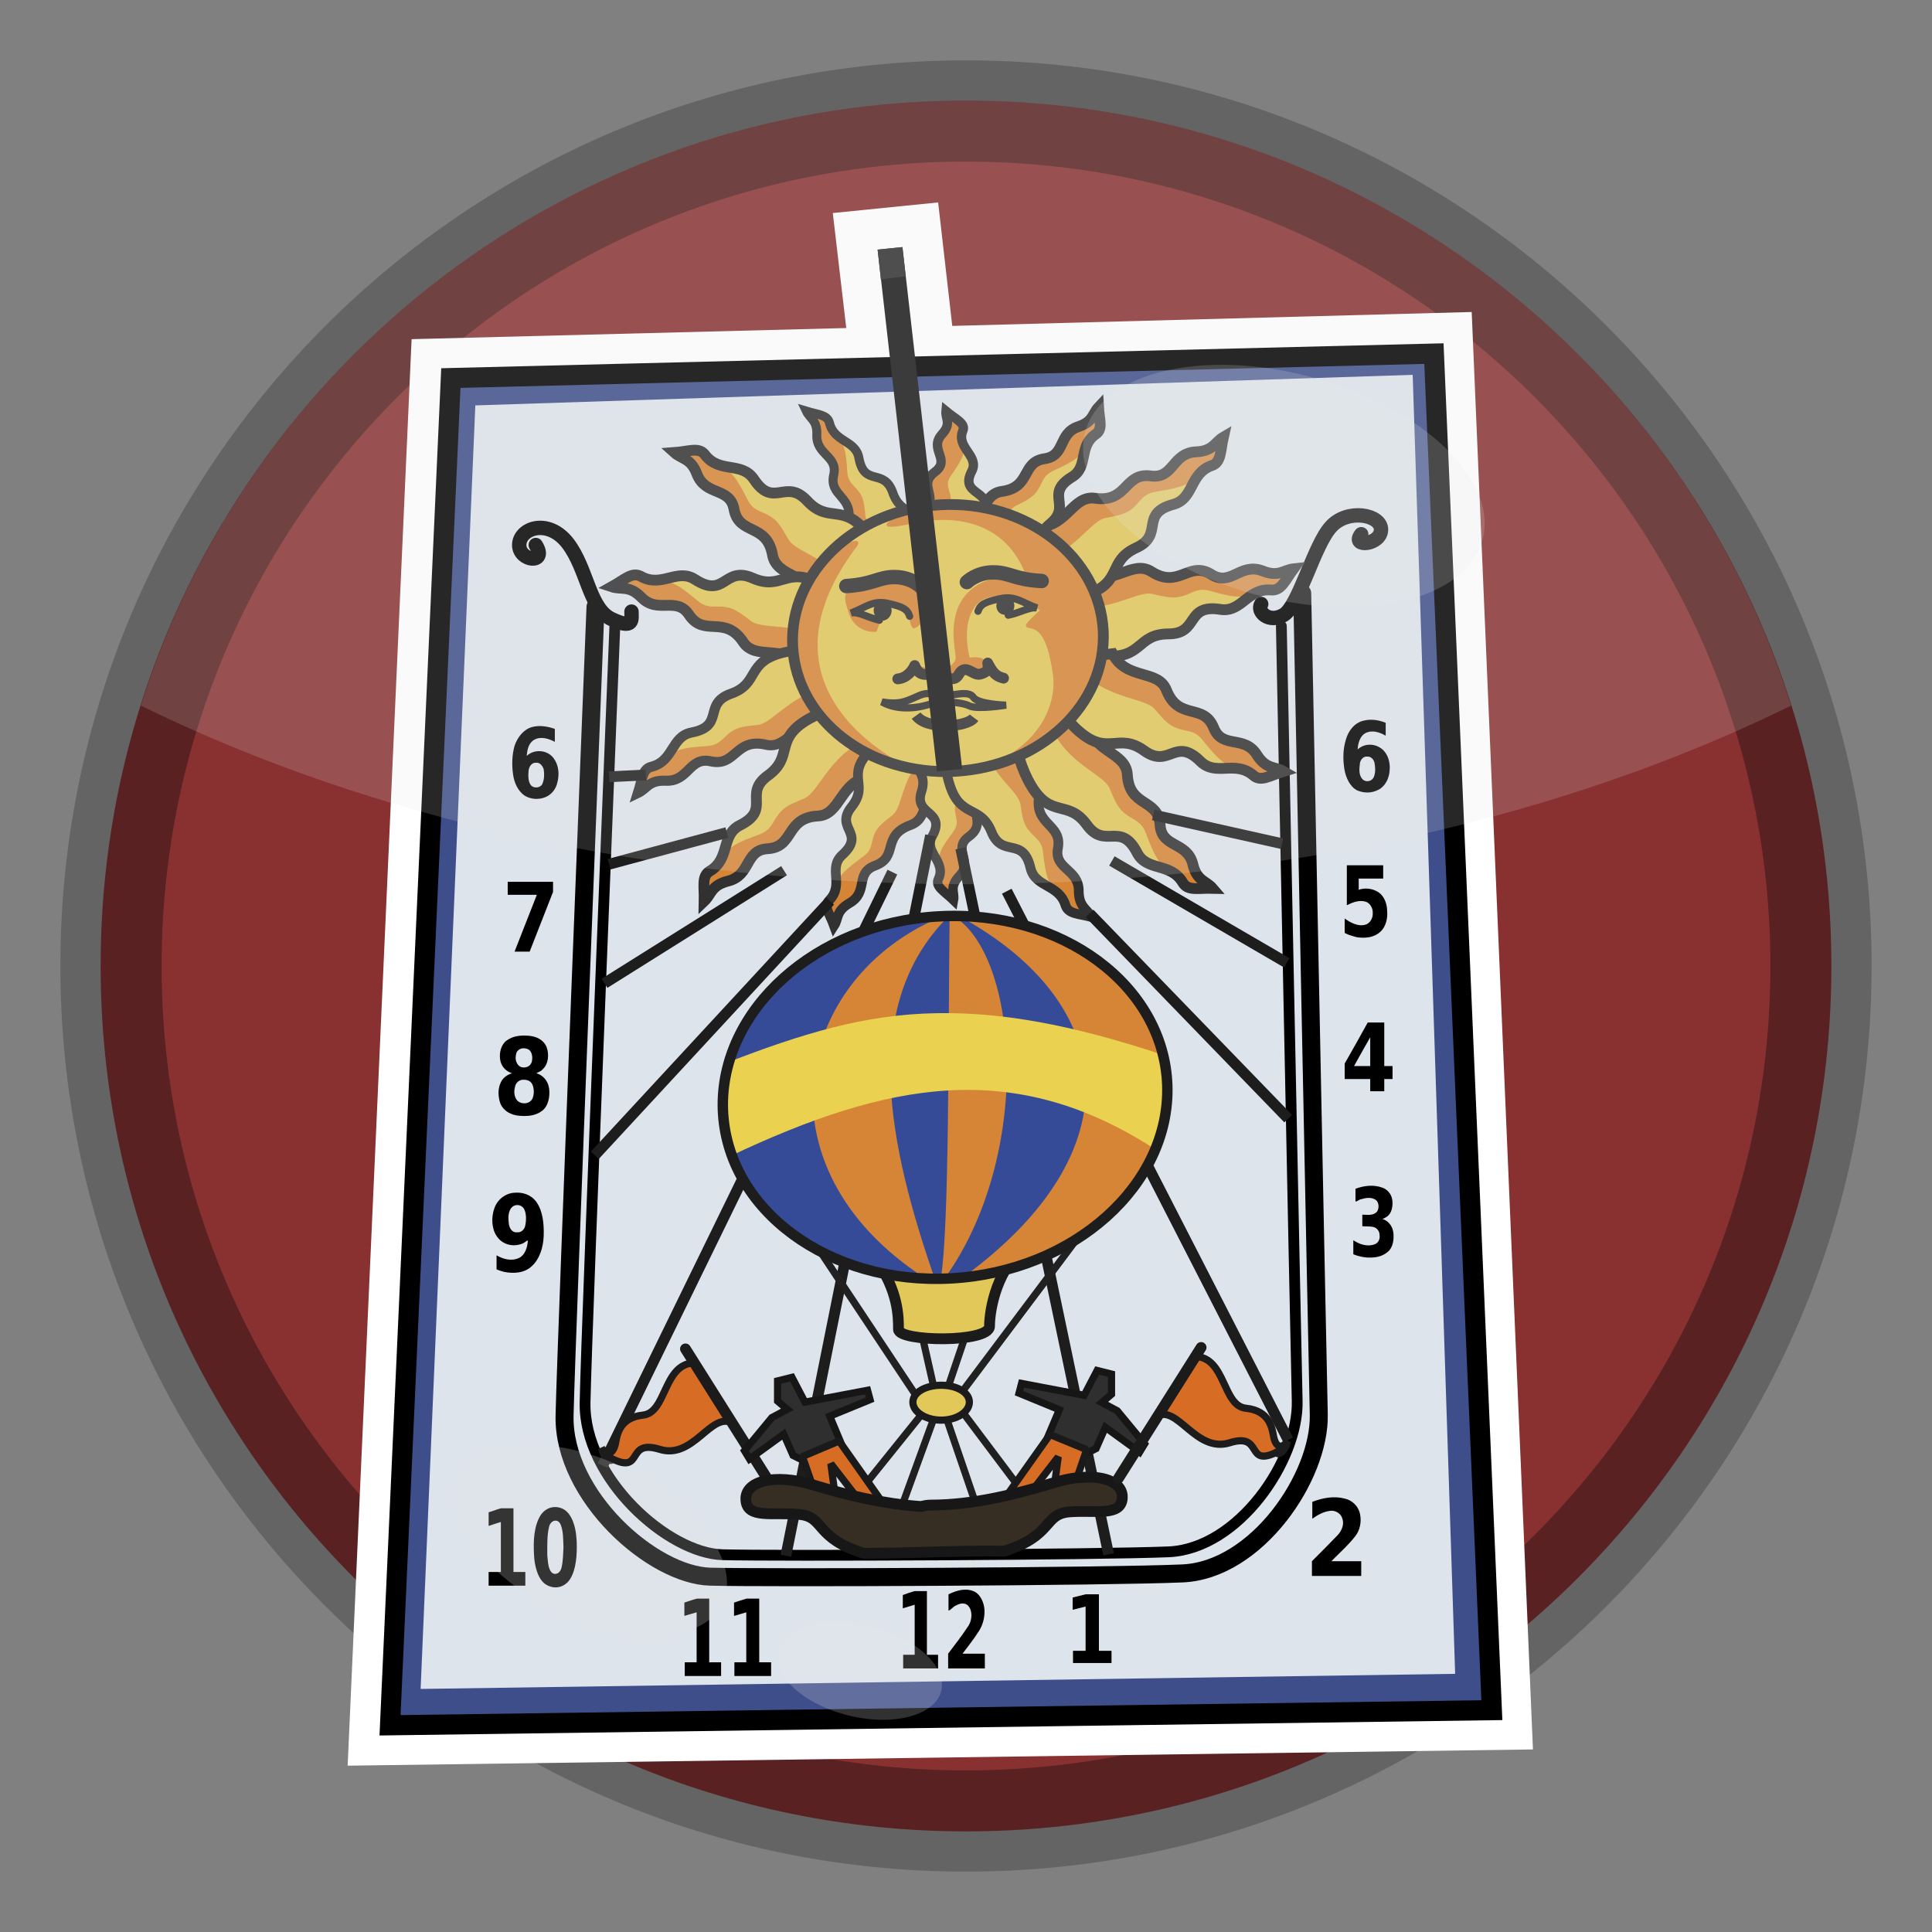 <?xml version="1.0" encoding="UTF-8" standalone="no"?>
<!-- Created with Inkscape (http://www.inkscape.org/) -->
<svg
   xmlns:svg="http://www.w3.org/2000/svg"
   xmlns="http://www.w3.org/2000/svg"
   version="1.0"
   width="100%"
   height="100%"
   viewBox="0 0 48 48"
   id="svg2383">
  <rect x="0" y="0" width="48" height="48" fill="#808080" stroke="none"/>
  <defs
     id="defs2385" />
  <path
     d="M 45.689,24 C 45.689,35.979 35.979,45.689 24,45.689 C 12.021,45.689 2.311,35.979 2.311,24 C 2.311,12.021 12.021,2.311 24,2.311 C 35.979,2.311 45.689,12.021 45.689,24 L 45.689,24 z"
     id="path2393"
     style="fill:#592121;fill-opacity:1;fill-rule:evenodd;stroke:none;stroke-width:2;stroke-linecap:butt;stroke-linejoin:miter;marker:none;marker-start:none;marker-mid:none;marker-end:none;stroke-miterlimit:4;stroke-dasharray:none;stroke-dashoffset:0;stroke-opacity:1;visibility:visible;display:inline;overflow:visible;enable-background:accumulate" />
  <path
     d="M 43.985,24 C 43.985,35.037 35.037,43.985 24,43.985 C 12.963,43.985 4.015,35.037 4.015,24 C 4.015,12.963 12.963,4.015 24,4.015 C 35.037,4.015 43.985,12.963 43.985,24 L 43.985,24 z"
     id="path3464"
     style="fill:#893131;fill-opacity:1;fill-rule:evenodd;stroke:none;stroke-width:2;stroke-linecap:butt;stroke-linejoin:miter;marker:none;marker-start:none;marker-mid:none;marker-end:none;stroke-miterlimit:4;stroke-dasharray:none;stroke-dashoffset:0;stroke-opacity:1;visibility:visible;display:inline;overflow:visible;enable-background:accumulate" />
  <path
     d="M 46,24 C 46,36.15 36.15,46 24,46 C 11.85,46 2,36.15 2,24 C 2,11.85 11.85,2 24,2 C 36.15,2 46,11.85 46,24 L 46,24 z"
     id="path2400"
     style="fill:none;fill-opacity:1;fill-rule:evenodd;stroke:#646464;stroke-width:1;stroke-linecap:butt;stroke-linejoin:miter;marker:none;marker-start:none;marker-mid:none;marker-end:none;stroke-miterlimit:4;stroke-dasharray:none;stroke-dashoffset:0;stroke-opacity:1;visibility:visible;display:inline;overflow:visible;enable-background:accumulate" />
  <g
     transform="matrix(0.894,0,0,0.894,1.707,2.822)"
     id="layer3"
     style="display:inline">
    <path
       d="M 22.438,6.125 L 21.812,6.188 L 22.156,9.125 L 11.188,9.406 L 9.688,42.875 L 37.062,42.5 L 35.625,8.781 L 22.781,9.125 L 22.438,6.125 z"
       transform="matrix(1.118,0,0,1.118,-1.909,-3.156)"
       id="path4210"
       style="fill:none;fill-rule:evenodd;stroke:#ffffff;stroke-width:2;stroke-linecap:butt;stroke-linejoin:miter;stroke-miterlimit:4;stroke-dasharray:none;stroke-opacity:1;display:inline" />
    <path
       d="M 10.62,7.35 L 8.93,44.79 L 39.55,44.37 L 37.94,6.67 L 10.62,7.35 z"
       id="p5331"
       style="fill:#3e4e8a;fill-opacity:1;fill-rule:evenodd;stroke:none" />
    <path
       d="M 11.3,8.11 L 9.78,43.78 L 38.53,43.36 L 37.35,7.26 L 11.3,8.11 z"
       id="p5333"
       style="fill:#dde4ec;fill-opacity:1;fill-rule:evenodd;stroke:none" />
    <path
       d="M 12.98,11.99 C 13.32,12.53 12.52,12.45 12.52,11.99 C 12.52,11.52 13.32,11.23 13.87,11.94 C 14.42,12.66 14.46,13.76 15.09,14.05 C 15.72,14.35 15.64,14.05 15.64,13.84"
       id="p5335"
       style="fill:none;fill-rule:evenodd;stroke:#000000;stroke-width:0.4;stroke-linecap:round;stroke-linejoin:miter;stroke-miterlimit:4;stroke-dasharray:none;stroke-opacity:1" />
    <path
       d="M 35.92,11.69 C 35.62,12.07 36.47,11.99 36.47,11.56 C 36.47,11.14 35.54,10.97 35.08,11.48 C 34.61,11.99 34.19,13.67 33.77,13.93 C 33.35,14.18 33.01,13.84 33.14,13.63"
       id="p5337"
       style="fill:none;fill-rule:evenodd;stroke:#000000;stroke-width:0.4;stroke-linecap:round;stroke-linejoin:miter;stroke-miterlimit:4;stroke-dasharray:none;stroke-opacity:1" />
    <path
       d="M 14.64,13.71 C 14.64,13.71 13.83,33.95 13.78,36.19 C 13.74,38.42 16.23,40.62 17.83,40.66 C 19.43,40.7 28.88,40.66 30.94,40.57 C 33.01,40.49 34.78,37.88 34.74,36.15 C 34.7,34.42 34.28,13.33 34.28,13.33"
       id="p5339"
       style="fill:none;fill-rule:evenodd;stroke:#000000;stroke-width:0.5;stroke-linecap:round;stroke-linejoin:miter;stroke-miterlimit:4;stroke-dasharray:none;stroke-opacity:1" />
    <path
       d="M 15.18,14.18 C 15.18,14.18 14.39,33.71 14.35,35.82 C 14.31,37.93 16.66,40.01 18.17,40.05 C 19.69,40.09 28.61,40.05 30.56,39.97 C 32.51,39.89 34.18,37.42 34.14,35.78 C 34.1,34.15 33.7,14.24 33.7,14.24"
       id="p5341"
       style="fill:none;fill-rule:evenodd;stroke:#000000;stroke-width:0.3;stroke-linecap:round;stroke-linejoin:miter;stroke-miterlimit:4;stroke-dasharray:none;stroke-opacity:1" />
    <path
       d="M 23.19,42.83 C 23.29,42.83 23.4,42.83 23.51,42.83 C 23.51,42.37 23.51,41.9 23.51,41.44 C 23.4,41.47 23.29,41.51 23.18,41.54 C 23.18,41.42 23.18,41.29 23.18,41.17 C 23.29,41.13 23.4,41.09 23.51,41.06 C 23.62,41.06 23.73,41.06 23.85,41.06 C 23.85,41.65 23.85,42.24 23.85,42.83 C 23.95,42.83 24.06,42.83 24.16,42.83 C 24.16,42.96 24.16,43.08 24.16,43.21 C 23.84,43.21 23.51,43.21 23.19,43.21 C 23.19,43.08 23.19,42.96 23.19,42.83 z M 24.84,42.8 C 25.05,42.8 25.25,42.8 25.46,42.8 C 25.46,42.94 25.46,43.08 25.46,43.21 C 25.12,43.21 24.78,43.21 24.44,43.21 C 24.44,43.08 24.44,42.94 24.44,42.8 C 24.62,42.56 24.81,42.32 24.98,42.06 C 25.08,41.94 25.13,41.69 25.04,41.53 C 24.95,41.36 24.78,41.39 24.66,41.46 C 24.59,41.48 24.49,41.61 24.45,41.6 C 24.45,41.45 24.45,41.3 24.45,41.15 C 24.68,41.04 24.94,40.96 25.18,41.08 C 25.32,41.15 25.44,41.36 25.45,41.59 C 25.46,41.82 25.39,42.03 25.29,42.18 C 25.15,42.4 24.99,42.6 24.84,42.8 z"
       id="text5351"
       style="font-size:2.37px;font-style:normal;font-variant:normal;font-weight:bold;font-stretch:normal;line-height:125%;letter-spacing:0px;word-spacing:0px;fill:#000000;fill-opacity:1;stroke:none;font-family:Sans;-inkscape-font-specification:Sans Bold" />
    <path
       d="M 17.12,43.04 C 17.23,43.04 17.34,43.04 17.45,43.04 C 17.45,42.58 17.45,42.11 17.45,41.65 C 17.34,41.68 17.22,41.72 17.11,41.75 C 17.11,41.63 17.11,41.5 17.11,41.38 C 17.23,41.34 17.34,41.3 17.46,41.27 C 17.57,41.27 17.69,41.27 17.8,41.27 C 17.8,41.86 17.8,42.45 17.8,43.04 C 17.91,43.04 18.02,43.04 18.13,43.04 C 18.13,43.17 18.13,43.29 18.13,43.42 C 17.8,43.42 17.46,43.42 17.12,43.42 C 17.12,43.29 17.12,43.17 17.12,43.04 z M 18.5,43.04 C 18.61,43.04 18.72,43.04 18.83,43.04 C 18.83,42.58 18.83,42.11 18.83,41.65 C 18.72,41.68 18.61,41.72 18.49,41.75 C 18.49,41.63 18.49,41.5 18.49,41.38 C 18.61,41.34 18.73,41.3 18.84,41.27 C 18.96,41.27 19.07,41.27 19.19,41.27 C 19.19,41.86 19.19,42.45 19.19,43.04 C 19.3,43.04 19.41,43.04 19.52,43.04 C 19.52,43.17 19.52,43.29 19.52,43.42 C 19.18,43.42 18.84,43.42 18.5,43.42 C 18.5,43.29 18.5,43.17 18.5,43.04 z"
       id="text5355"
       style="font-size:2.42px;font-style:normal;font-variant:normal;font-weight:bold;font-stretch:normal;line-height:125%;letter-spacing:0px;word-spacing:0px;fill:#000000;fill-opacity:1;stroke:none;font-family:Sans;-inkscape-font-specification:Sans Bold" />
    <path
       d="M 11.67,40.53 C 11.78,40.53 11.89,40.53 12.01,40.53 C 12.01,40.07 12.01,39.61 12.01,39.14 C 11.89,39.18 11.78,39.21 11.67,39.25 C 11.67,39.12 11.67,38.99 11.67,38.87 C 11.78,38.84 11.9,38.79 12.01,38.76 C 12.13,38.76 12.24,38.76 12.36,38.76 C 12.36,39.35 12.36,39.94 12.36,40.53 C 12.47,40.53 12.58,40.53 12.69,40.53 C 12.69,40.66 12.69,40.79 12.69,40.91 C 12.35,40.91 12.01,40.91 11.67,40.91 C 11.67,40.79 11.67,40.66 11.67,40.53 z M 13.75,39.84 C 13.74,39.63 13.75,39.4 13.67,39.21 C 13.6,39.04 13.4,39.08 13.35,39.27 C 13.29,39.52 13.3,39.8 13.3,40.07 C 13.32,40.24 13.32,40.45 13.43,40.55 C 13.53,40.63 13.67,40.56 13.7,40.39 C 13.74,40.21 13.74,40.02 13.75,39.84 L 13.75,39.84 z M 14.12,39.84 C 14.12,40.19 14.07,40.59 13.87,40.81 C 13.69,40.99 13.45,41 13.25,40.87 C 13.04,40.73 12.94,40.36 12.93,40.03 C 12.91,39.66 12.93,39.25 13.11,38.96 C 13.27,38.71 13.55,38.67 13.76,38.79 C 13.98,38.92 14.09,39.26 14.11,39.59 C 14.12,39.67 14.12,39.76 14.12,39.84 z"
       id="text5359"
       style="font-size:2.42px;font-style:normal;font-variant:normal;font-weight:bold;font-stretch:normal;line-height:125%;letter-spacing:0px;word-spacing:0px;fill:#000000;fill-opacity:1;stroke:none;font-family:Sans;-inkscape-font-specification:Sans Bold" />
    <path
       d="M 11.89,32.12 C 11.89,31.99 11.89,31.86 11.89,31.73 C 12.08,31.84 12.31,31.9 12.52,31.8 C 12.68,31.72 12.75,31.51 12.76,31.32 C 12.73,31.31 12.65,31.4 12.59,31.41 C 12.35,31.5 12.05,31.44 11.89,31.19 C 11.75,30.98 11.74,30.67 11.83,30.42 C 11.92,30.16 12.16,30 12.39,29.99 C 12.61,29.97 12.85,30.04 13,30.25 C 13.18,30.51 13.21,30.86 13.2,31.19 C 13.19,31.5 13.09,31.83 12.87,32.03 C 12.66,32.23 12.36,32.24 12.1,32.19 C 12.03,32.17 11.96,32.15 11.89,32.12 z M 12.46,31.09 C 12.57,31.1 12.67,31.02 12.69,30.89 C 12.72,30.74 12.72,30.56 12.65,30.43 C 12.57,30.31 12.4,30.3 12.31,30.4 C 12.21,30.51 12.21,30.69 12.23,30.84 C 12.24,30.96 12.31,31.08 12.42,31.09 C 12.43,31.09 12.45,31.09 12.46,31.09 z"
       id="text5363"
       style="font-size:2.69px;font-style:normal;font-variant:normal;font-weight:bold;font-stretch:normal;line-height:125%;letter-spacing:0px;word-spacing:0px;fill:#000000;fill-opacity:1;stroke:none;font-family:Sans;-inkscape-font-specification:Sans Bold" />
    <path
       d="M 12.65,26.85 C 12.54,26.84 12.42,26.92 12.4,27.06 C 12.36,27.2 12.39,27.4 12.52,27.47 C 12.63,27.53 12.8,27.52 12.88,27.39 C 12.94,27.27 12.94,27.09 12.88,26.97 C 12.83,26.88 12.74,26.85 12.65,26.85 L 12.65,26.85 z M 12.32,26.67 C 12.16,26.62 12.02,26.49 11.99,26.29 C 11.96,26.09 12.02,25.87 12.17,25.76 C 12.36,25.62 12.59,25.61 12.81,25.63 C 12.99,25.65 13.19,25.73 13.28,25.94 C 13.36,26.15 13.33,26.43 13.16,26.57 C 13.13,26.62 13.01,26.65 13,26.67 C 13.17,26.72 13.32,26.87 13.35,27.09 C 13.38,27.31 13.33,27.58 13.16,27.71 C 12.97,27.86 12.73,27.87 12.51,27.85 C 12.31,27.83 12.1,27.74 12,27.52 C 11.93,27.33 11.92,27.1 12.01,26.92 C 12.07,26.79 12.19,26.71 12.32,26.67 L 12.32,26.67 z M 12.42,26.24 C 12.42,26.35 12.48,26.47 12.58,26.5 C 12.69,26.53 12.83,26.49 12.87,26.35 C 12.9,26.23 12.88,26.05 12.76,26 C 12.65,25.95 12.49,25.97 12.44,26.11 C 12.43,26.15 12.42,26.2 12.42,26.24 L 12.42,26.24 z"
       id="text5367"
       style="font-size:2.69px;font-style:normal;font-variant:normal;font-weight:bold;font-stretch:normal;line-height:125%;letter-spacing:0px;word-spacing:0px;fill:#000000;fill-opacity:1;stroke:none;font-family:Sans;-inkscape-font-specification:Sans Bold" />
    <path
       d="M 12.2,21.35 L 13.46,21.35 L 13.46,21.63 L 12.81,23.29 L 12.39,23.29 L 13.01,21.71 L 12.2,21.71 L 12.2,21.35 L 12.2,21.35 z"
       id="p5389"
       style="font-size:2.48px;font-style:normal;font-variant:normal;font-weight:bold;font-stretch:normal;line-height:125%;letter-spacing:0px;word-spacing:0px;fill:#000000;fill-opacity:1;stroke-width:1px;stroke-linecap:butt;stroke-linejoin:miter;stroke-opacity:1;font-family:Sans;-inkscape-font-specification:Sans Bold" />
    <path
       d="M 12.99,18.04 C 12.87,18.03 12.79,18.15 12.78,18.26 C 12.77,18.39 12.76,18.54 12.84,18.66 C 12.93,18.77 13.13,18.74 13.17,18.61 C 13.22,18.49 13.22,18.35 13.2,18.22 C 13.17,18.13 13.1,18.03 12.99,18.04 z M 13.51,17.1 C 13.51,17.22 13.51,17.34 13.51,17.46 C 13.34,17.37 13.12,17.3 12.94,17.4 C 12.78,17.49 12.74,17.68 12.73,17.85 C 12.94,17.65 13.31,17.68 13.48,17.92 C 13.62,18.11 13.64,18.36 13.58,18.59 C 13.54,18.77 13.42,18.93 13.24,19 C 13.06,19.07 12.85,19.06 12.68,18.96 C 12.48,18.83 12.38,18.59 12.35,18.37 C 12.31,18.1 12.32,17.83 12.39,17.57 C 12.47,17.34 12.63,17.12 12.87,17.05 C 13.08,16.99 13.31,17.03 13.51,17.1 z"
       id="p5385"
       style="font-size:2.43px;font-style:normal;font-variant:normal;font-weight:bold;font-stretch:normal;line-height:125%;letter-spacing:0px;word-spacing:0px;fill:#000000;fill-opacity:1;stroke-width:1px;stroke-linecap:butt;stroke-linejoin:miter;stroke-opacity:1;font-family:Sans;-inkscape-font-specification:Sans Bold" />
    <path
       d="M 27.91,42.72 C 28.02,42.72 28.14,42.72 28.26,42.72 C 28.26,42.31 28.26,41.9 28.26,41.49 C 28.14,41.52 28.02,41.55 27.9,41.58 C 27.9,41.47 27.9,41.36 27.9,41.24 C 28.02,41.21 28.14,41.18 28.26,41.15 C 28.39,41.15 28.51,41.15 28.63,41.15 C 28.63,41.68 28.63,42.2 28.63,42.72 C 28.75,42.72 28.87,42.72 28.98,42.72 C 28.98,42.84 28.98,42.95 28.98,43.06 C 28.62,43.06 28.26,43.06 27.91,43.06 C 27.91,42.95 27.91,42.84 27.91,42.72 z"
       id="text5391"
       style="font-size:2.35px;font-style:normal;font-variant:normal;font-weight:bold;font-stretch:normal;line-height:125%;letter-spacing:0px;word-spacing:0px;fill:#000000;fill-opacity:1;stroke:none;font-family:Sans;-inkscape-font-specification:Sans Bold" />
    <path
       d="M 35.09,40.23 C 35.36,40.23 35.64,40.23 35.92,40.23 C 35.92,40.37 35.92,40.5 35.92,40.64 C 35.46,40.64 35.01,40.64 34.55,40.64 C 34.55,40.5 34.55,40.37 34.55,40.23 C 34.79,39.99 35.03,39.75 35.27,39.5 C 35.37,39.39 35.45,39.22 35.4,39.06 C 35.36,38.9 35.2,38.81 35.06,38.83 C 34.88,38.85 34.71,38.94 34.56,39.05 C 34.56,38.89 34.56,38.74 34.56,38.58 C 34.85,38.47 35.16,38.41 35.46,38.49 C 35.66,38.53 35.85,38.7 35.89,38.94 C 35.93,39.15 35.88,39.38 35.75,39.54 C 35.58,39.76 35.38,39.94 35.19,40.13 C 35.16,40.16 35.12,40.2 35.09,40.23 z"
       id="text5395"
       style="font-size:2.75px;font-style:normal;font-variant:normal;font-weight:bold;font-stretch:normal;line-height:125%;letter-spacing:0px;word-spacing:0px;fill:#000000;fill-opacity:1;stroke:none;font-family:Sans;-inkscape-font-specification:Sans Bold" />
    <path
       d="M 36.51,30.72 C 36.65,30.76 36.78,30.89 36.81,31.08 C 36.84,31.28 36.8,31.52 36.66,31.63 C 36.49,31.78 36.28,31.8 36.08,31.79 C 35.95,31.78 35.82,31.75 35.7,31.7 C 35.7,31.57 35.7,31.44 35.7,31.31 C 35.88,31.43 36.1,31.5 36.3,31.42 C 36.38,31.39 36.45,31.29 36.43,31.17 C 36.43,31.04 36.34,30.96 36.25,30.94 C 36.15,30.92 36.05,30.93 35.95,30.92 C 35.95,30.82 35.95,30.71 35.95,30.6 C 36.07,30.6 36.21,30.63 36.32,30.55 C 36.43,30.48 36.43,30.25 36.31,30.18 C 36.19,30.11 36.05,30.13 35.92,30.17 C 35.87,30.17 35.79,30.25 35.76,30.23 C 35.76,30.11 35.76,30 35.76,29.88 C 36,29.79 36.27,29.76 36.51,29.85 C 36.63,29.89 36.75,30.01 36.78,30.17 C 36.81,30.35 36.77,30.56 36.64,30.65 C 36.6,30.68 36.56,30.7 36.51,30.72 L 36.51,30.72 z"
       id="text5399"
       style="font-size:2.32px;font-style:normal;font-variant:normal;font-weight:bold;font-stretch:normal;line-height:125%;letter-spacing:0px;word-spacing:0px;fill:#000000;fill-opacity:1;stroke:none;font-family:Sans;-inkscape-font-specification:Sans Bold" />
    <path
       d="M 36.17,25.67 C 36.02,25.93 35.87,26.2 35.72,26.47 C 35.87,26.47 36.02,26.47 36.17,26.47 C 36.17,26.2 36.17,25.93 36.17,25.67 z M 36.1,25.26 C 36.26,25.26 36.41,25.26 36.56,25.26 C 36.56,25.66 36.56,26.07 36.56,26.47 C 36.64,26.47 36.72,26.47 36.79,26.47 C 36.79,26.59 36.79,26.71 36.79,26.83 C 36.72,26.83 36.64,26.83 36.56,26.83 C 36.56,26.94 36.56,27.06 36.56,27.17 C 36.43,27.17 36.3,27.17 36.17,27.17 C 36.17,27.06 36.17,26.94 36.17,26.83 C 35.94,26.83 35.7,26.83 35.46,26.83 C 35.46,26.68 35.46,26.54 35.46,26.4 C 35.68,26.02 35.89,25.64 36.1,25.26 z"
       id="text5403"
       style="font-size:2.4px;font-style:normal;font-variant:normal;font-weight:bold;font-stretch:normal;line-height:125%;letter-spacing:0px;word-spacing:0px;fill:#000000;fill-opacity:1;stroke:none;font-family:Sans;-inkscape-font-specification:Sans Bold" />
    <path
       d="M 35.52,20.89 C 35.86,20.89 36.19,20.89 36.53,20.89 C 36.53,21.01 36.53,21.14 36.53,21.26 C 36.3,21.26 36.07,21.26 35.85,21.26 C 35.85,21.36 35.85,21.47 35.85,21.57 C 36.03,21.51 36.23,21.53 36.4,21.64 C 36.55,21.74 36.64,21.95 36.64,22.16 C 36.66,22.37 36.6,22.6 36.46,22.73 C 36.27,22.91 36.02,22.92 35.8,22.89 C 35.69,22.86 35.57,22.83 35.46,22.77 C 35.46,22.64 35.46,22.5 35.46,22.37 C 35.63,22.49 35.84,22.6 36.04,22.54 C 36.15,22.51 36.25,22.37 36.24,22.22 C 36.25,22.07 36.15,21.93 36.04,21.9 C 35.86,21.85 35.68,21.92 35.52,22 C 35.52,21.63 35.52,21.26 35.52,20.89 z"
       id="text5407"
       style="font-size:2.41px;font-style:normal;font-variant:normal;font-weight:bold;font-stretch:normal;line-height:125%;letter-spacing:0px;word-spacing:0px;fill:#000000;fill-opacity:1;stroke:none;font-family:Sans;-inkscape-font-specification:Sans Bold" />
    <path
       d="M 36.09,17.87 C 35.98,17.85 35.88,17.97 35.88,18.09 C 35.86,18.23 35.86,18.38 35.94,18.48 C 36.03,18.6 36.23,18.57 36.28,18.41 C 36.32,18.29 36.31,18.16 36.29,18.05 C 36.27,17.94 36.18,17.86 36.09,17.87 z M 36.6,16.93 C 36.6,17.05 36.6,17.17 36.6,17.29 C 36.43,17.19 36.22,17.12 36.03,17.22 C 35.89,17.3 35.83,17.49 35.82,17.67 C 36.02,17.49 36.31,17.5 36.51,17.67 C 36.66,17.8 36.73,18.03 36.71,18.24 C 36.7,18.48 36.58,18.7 36.4,18.79 C 36.21,18.89 36,18.89 35.81,18.81 C 35.61,18.71 35.49,18.46 35.45,18.21 C 35.41,17.95 35.41,17.67 35.49,17.41 C 35.56,17.14 35.75,16.92 35.99,16.87 C 36.19,16.82 36.4,16.85 36.6,16.93 z"
       id="p5413"
       style="font-size:2.43px;font-style:normal;font-variant:normal;font-weight:bold;font-stretch:normal;line-height:125%;letter-spacing:0px;word-spacing:0px;fill:#000000;fill-opacity:1;stroke-width:1px;stroke-linecap:butt;stroke-linejoin:miter;stroke-opacity:1;font-family:Sans;-inkscape-font-specification:Sans Bold" />
    <g
       id="g5426">
      <path
         d="M 28.27,12.78 C 29.03,13.16 29.55,12.38 30.09,12.73 C 30.86,13.22 31.13,12.41 31.76,12.81 C 32.3,13.15 32.56,12.47 33.18,12.71 C 33.63,12.89 33.76,12.68 34.04,12.65 C 33.8,12.98 33.7,13.26 33.42,13.24 C 32.76,13.18 32.6,13.87 32.01,13.78 C 31.02,13.62 31.43,14.46 30.56,14.46 C 29.68,14.46 29.85,15.17 28.78,15.07 C 27.72,14.98 26.68,14.24 26.68,14.24 L 28.27,12.78 z"
         id="p5424"
         style="fill:#e2c859;fill-opacity:1;fill-rule:evenodd;stroke:none" />
      <path
         d="M 29.69,12.65 C 29.28,12.7 28.84,13.07 28.27,12.78 L 27.43,13.55 C 28.7,14.07 29.65,13.23 30.12,13.35 C 30.63,13.47 30.79,13.5 31.19,13.32 C 31.59,13.13 31.67,13.3 32.33,13.41 C 32.48,13.43 32.67,13.43 32.86,13.41 C 33.01,13.3 33.18,13.22 33.42,13.24 C 33.7,13.26 33.8,12.98 34.04,12.65 C 33.76,12.68 33.63,12.89 33.18,12.71 C 32.56,12.47 32.3,13.15 31.76,12.81 C 31.13,12.4 30.86,13.22 30.09,12.73 C 29.96,12.64 29.82,12.63 29.69,12.65 L 29.69,12.65 z"
         id="p5419"
         style="fill:#d68536;fill-opacity:1;fill-rule:evenodd;stroke:none" />
      <path
         d="M 28.27,12.78 C 29.03,13.16 29.55,12.38 30.09,12.73 C 30.86,13.22 31.13,12.41 31.76,12.81 C 32.3,13.15 32.56,12.47 33.18,12.71 C 33.63,12.89 33.76,12.68 34.04,12.65 C 33.8,12.98 33.7,13.26 33.42,13.24 C 32.76,13.18 32.6,13.87 32.01,13.78 C 31.02,13.62 31.43,14.46 30.56,14.46 C 29.68,14.46 29.85,15.17 28.78,15.07 C 27.72,14.98 26.68,14.24 26.68,14.24 L 28.27,12.78 z"
         id="p5417"
         style="fill:none;fill-rule:evenodd;stroke:#313131;stroke-width:0.3;stroke-linecap:butt;stroke-linejoin:miter;stroke-miterlimit:4;stroke-dasharray:none;stroke-opacity:1" />
    </g>
    <g
       id="g2554">
      <path
         d="M 26.89,11.49 C 27.73,11.52 27.89,10.6 28.52,10.69 C 29.43,10.82 29.33,9.97 30.07,10.07 C 30.71,10.16 30.66,9.43 31.33,9.4 C 31.81,9.38 31.85,9.13 32.09,8.99 C 32,9.39 32.03,9.69 31.77,9.78 C 31.14,10 31.28,10.7 30.7,10.86 C 29.74,11.12 30.46,11.71 29.66,12.07 C 28.86,12.44 29.31,13.01 28.3,13.37 C 27.29,13.72 26.04,13.48 26.04,13.48 L 26.89,11.49 z"
         id="p5433"
         style="fill:#e2c859;fill-opacity:1;fill-rule:evenodd;stroke:none" />
      <path
         d="M 28.12,10.78 C 27.77,11 27.52,11.52 26.89,11.49 L 26.44,12.54 C 27.81,12.49 28.33,11.33 28.81,11.24 C 29.32,11.14 29.48,11.11 29.76,10.77 C 30.05,10.44 30.19,10.56 30.84,10.38 C 30.99,10.34 31.16,10.26 31.32,10.17 C 31.42,10.01 31.54,9.86 31.77,9.78 C 32.03,9.69 32,9.39 32.09,8.99 C 31.85,9.13 31.81,9.38 31.33,9.4 C 30.66,9.43 30.71,10.16 30.07,10.07 C 29.33,9.97 29.43,10.82 28.52,10.69 C 28.37,10.67 28.24,10.71 28.12,10.78 L 28.12,10.78 z"
         id="p5435"
         style="fill:#d68536;fill-opacity:1;fill-rule:evenodd;stroke:none" />
      <path
         d="M 26.89,11.49 C 27.73,11.52 27.89,10.6 28.52,10.69 C 29.43,10.82 29.33,9.97 30.07,10.07 C 30.71,10.16 30.66,9.43 31.33,9.4 C 31.81,9.38 31.85,9.13 32.09,8.99 C 32,9.39 32.03,9.69 31.77,9.78 C 31.14,10 31.28,10.7 30.7,10.86 C 29.74,11.12 30.46,11.71 29.66,12.07 C 28.86,12.44 29.31,13.01 28.3,13.37 C 27.29,13.72 26.04,13.48 26.04,13.48 L 26.89,11.49 z"
         id="p5437"
         style="fill:none;fill-rule:evenodd;stroke:#313131;stroke-width:0.3;stroke-linecap:butt;stroke-linejoin:miter;stroke-miterlimit:4;stroke-dasharray:none;stroke-opacity:1" />
    </g>
    <g
       id="g2562">
      <path
         d="M 24.7,11.59 C 25.45,11.41 25.35,10.58 25.93,10.5 C 26.76,10.39 26.46,9.68 27.13,9.59 C 27.71,9.5 27.49,8.89 28.06,8.7 C 28.48,8.56 28.45,8.34 28.62,8.16 C 28.64,8.52 28.75,8.77 28.54,8.91 C 28.05,9.25 28.35,9.82 27.88,10.1 C 27.11,10.57 27.89,10.89 27.28,11.4 C 26.67,11.91 27.21,12.3 26.42,12.85 C 25.63,13.41 24.47,13.51 24.47,13.51 L 24.7,11.59 z"
         id="p5441"
         style="fill:#e2c859;fill-opacity:1;fill-rule:evenodd;stroke:none" />
      <path
         d="M 25.6,10.68 C 25.35,10.96 25.27,11.46 24.7,11.59 L 24.58,12.61 C 25.76,12.22 25.93,11.1 26.32,10.9 C 26.75,10.69 26.87,10.62 27.04,10.26 C 27.21,9.9 27.36,9.97 27.89,9.66 C 28,9.59 28.13,9.48 28.25,9.35 C 28.3,9.19 28.36,9.04 28.54,8.91 C 28.75,8.77 28.64,8.52 28.62,8.15 C 28.45,8.34 28.48,8.56 28.06,8.7 C 27.49,8.89 27.71,9.5 27.13,9.59 C 26.46,9.68 26.76,10.39 25.93,10.5 C 25.79,10.52 25.69,10.59 25.6,10.68 L 25.6,10.68 z"
         id="p5443"
         style="fill:#d68536;fill-opacity:1;fill-rule:evenodd;stroke:none" />
      <path
         d="M 24.7,11.59 C 25.45,11.41 25.35,10.58 25.93,10.5 C 26.76,10.39 26.46,9.68 27.13,9.59 C 27.71,9.5 27.49,8.89 28.06,8.7 C 28.48,8.56 28.45,8.34 28.62,8.16 C 28.64,8.52 28.75,8.77 28.54,8.91 C 28.05,9.25 28.35,9.82 27.88,10.1 C 27.11,10.57 27.89,10.89 27.28,11.4 C 26.67,11.91 27.21,12.3 26.42,12.85 C 25.63,13.41 24.47,13.51 24.47,13.51 L 24.7,11.59 z"
         id="p5445"
         style="fill:none;fill-rule:evenodd;stroke:#313131;stroke-width:0.3;stroke-linecap:butt;stroke-linejoin:miter;stroke-miterlimit:4;stroke-dasharray:none;stroke-opacity:1" />
    </g>
    <g
       id="g2570">
      <path
         d="M 23.33,12.5 C 23.87,12.01 23.19,11.51 23.65,11.17 C 24.31,10.68 23.54,10.36 24.07,9.96 C 24.53,9.62 23.89,9.33 24.27,8.91 C 24.54,8.61 24.36,8.48 24.38,8.27 C 24.66,8.5 24.93,8.61 24.85,8.81 C 24.65,9.28 25.31,9.51 25.1,9.93 C 24.74,10.62 25.66,10.44 25.48,11.09 C 25.3,11.73 26.05,11.71 25.74,12.47 C 25.43,13.24 24.47,13.88 24.47,13.88 L 23.33,12.5 z"
         id="p5449"
         style="fill:#e2c859;fill-opacity:1;fill-rule:evenodd;stroke:none" />
      <path
         d="M 23.48,11.45 C 23.46,11.76 23.73,12.13 23.33,12.5 L 23.93,13.23 C 24.71,12.39 24.06,11.57 24.28,11.24 C 24.51,10.88 24.57,10.77 24.46,10.45 C 24.36,10.13 24.55,10.1 24.79,9.63 C 24.85,9.53 24.88,9.39 24.9,9.25 C 24.83,9.12 24.77,8.98 24.85,8.81 C 24.93,8.61 24.66,8.5 24.38,8.27 C 24.36,8.48 24.54,8.61 24.27,8.91 C 23.89,9.32 24.53,9.62 24.07,9.96 C 23.54,10.36 24.31,10.68 23.65,11.17 C 23.54,11.25 23.49,11.35 23.48,11.45 L 23.48,11.45 z"
         id="p5451"
         style="fill:#d68536;fill-opacity:1;fill-rule:evenodd;stroke:none" />
      <path
         d="M 23.33,12.5 C 23.87,12.01 23.19,11.51 23.65,11.17 C 24.31,10.68 23.54,10.36 24.07,9.96 C 24.53,9.62 23.89,9.33 24.27,8.91 C 24.54,8.61 24.36,8.48 24.38,8.27 C 24.66,8.5 24.93,8.61 24.85,8.81 C 24.65,9.28 25.31,9.51 25.1,9.93 C 24.74,10.62 25.66,10.44 25.48,11.09 C 25.3,11.73 26.05,11.71 25.74,12.47 C 25.43,13.24 24.47,13.88 24.47,13.88 L 23.33,12.5 z"
         id="p5453"
         style="fill:none;fill-rule:evenodd;stroke:#313131;stroke-width:0.26;stroke-linecap:butt;stroke-linejoin:miter;stroke-miterlimit:4;stroke-dasharray:none;stroke-opacity:1" />
    </g>
    <g
       id="g2578">
      <path
         d="M 22.2,12.81 C 22.3,12.1 21.54,11.91 21.66,11.38 C 21.84,10.63 21.12,10.65 21.26,10.04 C 21.38,9.51 20.77,9.49 20.79,8.93 C 20.81,8.53 20.6,8.48 20.5,8.27 C 20.83,8.37 21.08,8.37 21.14,8.59 C 21.27,9.14 21.87,9.07 21.96,9.57 C 22.11,10.39 22.65,9.83 22.9,10.53 C 23.14,11.23 23.66,10.89 23.88,11.77 C 24.1,12.64 23.8,13.66 23.8,13.66 L 22.2,12.81 z"
         id="p5457"
         style="fill:#e2c859;fill-opacity:1;fill-rule:evenodd;stroke:none" />
      <path
         d="M 21.71,11.73 C 21.87,12.04 22.28,12.28 22.21,12.81 L 23.05,13.26 C 23.11,12.11 22.18,11.59 22.14,11.18 C 22.1,10.74 22.08,10.61 21.82,10.35 C 21.56,10.08 21.68,9.97 21.58,9.41 C 21.55,9.29 21.5,9.14 21.43,8.99 C 21.3,8.9 21.19,8.79 21.14,8.59 C 21.08,8.37 20.83,8.37 20.5,8.27 C 20.6,8.48 20.81,8.53 20.79,8.93 C 20.77,9.49 21.38,9.51 21.26,10.04 C 21.12,10.65 21.84,10.63 21.66,11.38 C 21.63,11.51 21.66,11.62 21.71,11.73 L 21.71,11.73 z"
         id="p5459"
         style="fill:#d68536;fill-opacity:1;fill-rule:evenodd;stroke:none" />
      <path
         d="M 22.2,12.81 C 22.3,12.1 21.54,11.91 21.66,11.38 C 21.84,10.63 21.12,10.65 21.26,10.04 C 21.38,9.51 20.77,9.49 20.79,8.93 C 20.81,8.53 20.6,8.48 20.5,8.27 C 20.83,8.37 21.08,8.37 21.14,8.59 C 21.27,9.14 21.87,9.07 21.96,9.57 C 22.11,10.39 22.65,9.83 22.9,10.53 C 23.14,11.23 23.66,10.89 23.88,11.77 C 24.1,12.64 23.8,13.66 23.8,13.66 L 22.2,12.81 z"
         id="p5461"
         style="fill:none;fill-rule:evenodd;stroke:#313131;stroke-width:0.25;stroke-linecap:butt;stroke-linejoin:miter;stroke-miterlimit:4;stroke-dasharray:none;stroke-opacity:1" />
    </g>
    <g
       id="g2586">
      <path
         d="M 20.83,13.58 C 20.6,12.76 19.68,12.91 19.56,12.27 C 19.4,11.37 18.63,11.73 18.49,11 C 18.38,10.37 17.7,10.64 17.46,10.02 C 17.29,9.57 17.04,9.61 16.83,9.42 C 17.24,9.39 17.51,9.26 17.68,9.48 C 18.08,10.01 18.7,9.66 19.04,10.16 C 19.59,10.99 19.92,10.12 20.52,10.76 C 21.12,11.41 21.52,10.8 22.18,11.65 C 22.83,12.49 22.99,13.75 22.99,13.75 L 20.83,13.58 z"
         id="p5465"
         style="fill:#e2c859;fill-opacity:1;fill-rule:evenodd;stroke:none" />
      <path
         d="M 19.78,12.63 C 20.1,12.89 20.66,12.97 20.83,13.58 L 21.97,13.67 C 21.49,12.39 20.24,12.26 20,11.83 C 19.74,11.38 19.66,11.24 19.25,11.07 C 18.84,10.9 18.92,10.73 18.55,10.17 C 18.46,10.04 18.33,9.91 18.19,9.78 C 18,9.74 17.83,9.67 17.68,9.48 C 17.51,9.26 17.23,9.39 16.83,9.43 C 17.04,9.61 17.29,9.57 17.46,10.02 C 17.7,10.64 18.38,10.37 18.49,11 C 18.63,11.74 19.4,11.37 19.56,12.27 C 19.59,12.43 19.67,12.54 19.78,12.63 L 19.78,12.63 z"
         id="p5467"
         style="fill:#d68536;fill-opacity:1;fill-rule:evenodd;stroke:none" />
      <path
         d="M 20.83,13.58 C 20.6,12.76 19.68,12.91 19.56,12.27 C 19.4,11.37 18.63,11.73 18.49,11 C 18.38,10.37 17.7,10.64 17.46,10.02 C 17.29,9.57 17.04,9.61 16.83,9.42 C 17.24,9.39 17.51,9.26 17.68,9.48 C 18.08,10.01 18.7,9.66 19.04,10.16 C 19.59,10.99 19.92,10.12 20.52,10.76 C 21.12,11.41 21.52,10.8 22.18,11.65 C 22.83,12.49 22.99,13.75 22.99,13.75 L 20.83,13.58 z"
         id="p5469"
         style="fill:none;fill-rule:evenodd;stroke:#313131;stroke-width:0.3;stroke-linecap:butt;stroke-linejoin:miter;stroke-miterlimit:4;stroke-dasharray:none;stroke-opacity:1" />
    </g>
    <g
       id="g2594">
      <path
         d="M 20.42,15.38 C 19.88,14.72 19.09,15.22 18.74,14.68 C 18.23,13.92 17.66,14.56 17.24,13.93 C 16.89,13.4 16.37,13.92 15.91,13.44 C 15.57,13.1 15.36,13.24 15.09,13.15 C 15.45,12.95 15.65,12.73 15.9,12.86 C 16.48,13.19 16.91,12.62 17.41,12.95 C 18.25,13.49 18.21,12.56 19.01,12.91 C 19.82,13.27 19.95,12.55 20.88,13.07 C 21.82,13.58 22.47,14.68 22.47,14.68 L 20.42,15.38 z"
         id="p5473"
         style="fill:#e2c859;fill-opacity:1;fill-rule:evenodd;stroke:none" />
      <path
         d="M 19.07,14.92 C 19.47,15.04 20.02,14.88 20.42,15.37 L 21.5,15.01 C 20.55,14.02 19.35,14.4 18.96,14.1 C 18.54,13.78 18.41,13.69 17.97,13.7 C 17.53,13.71 17.53,13.52 16.97,13.15 C 16.84,13.07 16.67,13 16.48,12.94 C 16.3,12.97 16.11,12.98 15.9,12.86 C 15.65,12.73 15.45,12.96 15.09,13.15 C 15.36,13.24 15.57,13.1 15.91,13.44 C 16.37,13.92 16.89,13.4 17.24,13.94 C 17.66,14.56 18.23,13.92 18.74,14.68 C 18.82,14.81 18.94,14.88 19.07,14.92 L 19.07,14.92 z"
         id="p5475"
         style="fill:#d68536;fill-opacity:1;fill-rule:evenodd;stroke:none" />
      <path
         d="M 20.42,15.38 C 19.88,14.72 19.09,15.22 18.74,14.68 C 18.23,13.92 17.66,14.56 17.24,13.93 C 16.89,13.4 16.37,13.92 15.91,13.44 C 15.57,13.1 15.36,13.24 15.09,13.15 C 15.45,12.95 15.65,12.73 15.9,12.86 C 16.48,13.19 16.91,12.62 17.41,12.95 C 18.25,13.49 18.21,12.56 19.01,12.91 C 19.82,13.27 19.95,12.55 20.88,13.07 C 21.82,13.58 22.47,14.68 22.47,14.68 L 20.42,15.38 z"
         id="p5477"
         style="fill:none;fill-rule:evenodd;stroke:#313131;stroke-width:0.3;stroke-linecap:butt;stroke-linejoin:miter;stroke-miterlimit:4;stroke-dasharray:none;stroke-opacity:1" />
    </g>
    <g
       id="g2602">
      <path
         d="M 21.02,16.91 C 20.21,16.81 19.98,17.68 19.38,17.54 C 18.52,17.34 18.55,18.16 17.84,18 C 17.24,17.87 17.23,18.57 16.59,18.54 C 16.12,18.52 16.07,18.76 15.82,18.88 C 15.94,18.5 15.94,18.21 16.2,18.15 C 16.82,17.99 16.74,17.31 17.31,17.2 C 18.25,17.02 17.61,16.4 18.41,16.12 C 19.2,15.84 18.82,15.25 19.82,14.99 C 20.81,14.74 21.99,15.08 21.99,15.08 L 21.02,16.91 z"
         id="p5481"
         style="fill:#e2c859;fill-opacity:1;fill-rule:evenodd;stroke:none" />
      <path
         d="M 19.78,17.49 C 20.13,17.3 20.41,16.83 21.02,16.91 L 21.53,15.94 C 20.22,15.88 19.62,16.94 19.15,16.99 C 18.65,17.04 18.5,17.06 18.2,17.36 C 17.89,17.66 17.77,17.53 17.14,17.64 C 16.99,17.67 16.82,17.73 16.65,17.81 C 16.55,17.96 16.42,18.09 16.2,18.15 C 15.94,18.21 15.94,18.5 15.82,18.88 C 16.07,18.76 16.12,18.52 16.59,18.54 C 17.23,18.57 17.24,17.87 17.85,18 C 18.55,18.17 18.52,17.34 19.38,17.54 C 19.53,17.57 19.66,17.55 19.78,17.49 L 19.78,17.49 z"
         id="p5483"
         style="fill:#d68536;fill-opacity:1;fill-rule:evenodd;stroke:none" />
      <path
         d="M 21.02,16.91 C 20.21,16.81 19.98,17.68 19.38,17.54 C 18.52,17.34 18.55,18.16 17.84,18 C 17.24,17.87 17.23,18.57 16.59,18.54 C 16.12,18.52 16.07,18.76 15.82,18.88 C 15.94,18.5 15.94,18.21 16.2,18.15 C 16.82,17.99 16.74,17.31 17.31,17.2 C 18.25,17.02 17.61,16.4 18.41,16.12 C 19.2,15.84 18.82,15.25 19.82,14.99 C 20.81,14.74 21.99,15.08 21.99,15.08 L 21.02,16.91 z"
         id="p5485"
         style="fill:none;fill-rule:evenodd;stroke:#313131;stroke-width:0.28;stroke-linecap:butt;stroke-linejoin:miter;stroke-miterlimit:4;stroke-dasharray:none;stroke-opacity:1" />
    </g>
    <g
       id="g2610">
      <path
         d="M 22.27,18.42 C 21.43,18.55 21.46,19.49 20.82,19.52 C 19.91,19.57 20.17,20.39 19.42,20.43 C 18.78,20.47 18.97,21.17 18.32,21.33 C 17.85,21.45 17.86,21.7 17.66,21.89 C 17.67,21.48 17.58,21.19 17.82,21.05 C 18.39,20.71 18.12,20.05 18.65,19.78 C 19.55,19.33 18.72,18.9 19.44,18.39 C 20.15,17.87 19.6,17.4 20.52,16.85 C 21.44,16.31 22.71,16.31 22.71,16.31 L 22.27,18.42 z"
         id="p5489"
         style="fill:#e2c859;fill-opacity:1;fill-rule:evenodd;stroke:none" />
      <path
         d="M 21.2,19.35 C 21.5,19.07 21.64,18.52 22.27,18.42 L 22.5,17.3 C 21.18,17.62 20.89,18.85 20.43,19.04 C 19.95,19.23 19.81,19.3 19.59,19.68 C 19.37,20.07 19.21,19.98 18.61,20.27 C 18.47,20.34 18.32,20.45 18.18,20.58 C 18.11,20.76 18.03,20.93 17.81,21.05 C 17.58,21.19 17.67,21.48 17.66,21.89 C 17.86,21.7 17.85,21.45 18.32,21.33 C 18.97,21.17 18.78,20.47 19.42,20.43 C 20.17,20.39 19.91,19.57 20.82,19.52 C 20.98,19.51 21.1,19.45 21.2,19.35 L 21.2,19.35 z"
         id="p5491"
         style="fill:#d68536;fill-opacity:1;fill-rule:evenodd;stroke:none" />
      <path
         d="M 22.27,18.42 C 21.43,18.55 21.46,19.49 20.82,19.52 C 19.91,19.57 20.17,20.39 19.42,20.43 C 18.78,20.47 18.97,21.17 18.32,21.33 C 17.85,21.45 17.86,21.7 17.66,21.89 C 17.67,21.48 17.58,21.19 17.82,21.05 C 18.39,20.71 18.12,20.05 18.65,19.78 C 19.55,19.33 18.72,18.9 19.44,18.39 C 20.15,17.87 19.6,17.4 20.52,16.85 C 21.44,16.31 22.71,16.31 22.71,16.31 L 22.27,18.42 z"
         id="p5493"
         style="fill:none;fill-rule:evenodd;stroke:#313131;stroke-width:0.3;stroke-linecap:butt;stroke-linejoin:miter;stroke-miterlimit:4;stroke-dasharray:none;stroke-opacity:1" />
    </g>
    <g
       id="g2618">
      <path
         d="M 24.37,18.48 C 23.64,18.82 23.97,19.56 23.4,19.77 C 22.57,20.07 23.08,20.65 22.41,20.9 C 21.84,21.11 22.24,21.63 21.7,21.94 C 21.31,22.17 21.4,22.37 21.27,22.57 C 21.15,22.24 20.97,22.04 21.14,21.86 C 21.56,21.42 21.09,20.97 21.5,20.6 C 22.17,19.99 21.27,19.87 21.76,19.26 C 22.25,18.64 21.59,18.42 22.25,17.72 C 22.92,17.02 24.08,16.65 24.08,16.65 L 24.37,18.48 z"
         id="p5497"
         style="fill:#e2c859;fill-opacity:1;fill-rule:evenodd;stroke:none" />
      <path
         d="M 23.69,19.53 C 23.87,19.22 23.82,18.73 24.37,18.48 L 24.22,17.51 C 23.1,18.15 23.24,19.22 22.89,19.5 C 22.51,19.79 22.4,19.89 22.32,20.26 C 22.25,20.63 22.07,20.6 21.62,21.01 C 21.51,21.1 21.41,21.24 21.32,21.38 C 21.32,21.54 21.29,21.7 21.14,21.86 C 20.97,22.04 21.15,22.25 21.27,22.58 C 21.4,22.37 21.31,22.17 21.7,21.94 C 22.24,21.63 21.84,21.12 22.41,20.9 C 23.08,20.66 22.57,20.07 23.4,19.77 C 23.54,19.72 23.63,19.64 23.69,19.53 L 23.69,19.53 z"
         id="p5499"
         style="fill:#d68536;fill-opacity:1;fill-rule:evenodd;stroke:none" />
      <path
         d="M 24.37,18.48 C 23.64,18.82 23.97,19.56 23.4,19.77 C 22.57,20.07 23.08,20.65 22.41,20.9 C 21.84,21.11 22.24,21.63 21.7,21.94 C 21.31,22.17 21.4,22.37 21.27,22.57 C 21.15,22.24 20.97,22.04 21.14,21.86 C 21.56,21.42 21.09,20.97 21.5,20.6 C 22.17,19.99 21.27,19.87 21.76,19.26 C 22.25,18.64 21.59,18.42 22.25,17.72 C 22.92,17.02 24.08,16.65 24.08,16.65 L 24.37,18.48 z"
         id="p5501"
         style="fill:none;fill-rule:evenodd;stroke:#313131;stroke-width:0.27;stroke-linecap:butt;stroke-linejoin:miter;stroke-miterlimit:4;stroke-dasharray:none;stroke-opacity:1" />
    </g>
    <g
       id="g2626">
      <path
         d="M 25.94,17.43 C 25.37,17.93 26,18.48 25.52,18.83 C 24.84,19.32 25.58,19.68 25.02,20.09 C 24.54,20.43 25.15,20.77 24.75,21.19 C 24.46,21.5 24.63,21.64 24.59,21.86 C 24.33,21.61 24.07,21.48 24.17,21.27 C 24.4,20.78 23.75,20.52 24,20.08 C 24.4,19.36 23.47,19.51 23.7,18.84 C 23.92,18.17 23.18,18.16 23.54,17.36 C 23.91,16.56 24.9,15.92 24.9,15.92 L 25.94,17.43 z"
         id="p5505"
         style="fill:#e2c859;fill-opacity:1;fill-rule:evenodd;stroke:none" />
      <path
         d="M 25.71,18.53 C 25.76,18.21 25.51,17.8 25.94,17.43 L 25.39,16.63 C 24.56,17.49 25.14,18.39 24.91,18.73 C 24.65,19.09 24.58,19.21 24.66,19.55 C 24.74,19.89 24.56,19.92 24.28,20.4 C 24.22,20.51 24.18,20.66 24.15,20.81 C 24.21,20.95 24.25,21.09 24.17,21.27 C 24.07,21.48 24.33,21.61 24.59,21.86 C 24.63,21.64 24.46,21.5 24.75,21.19 C 25.15,20.77 24.54,20.43 25.02,20.09 C 25.58,19.68 24.84,19.32 25.52,18.83 C 25.64,18.74 25.69,18.64 25.71,18.53 L 25.71,18.53 z"
         id="p5507"
         style="fill:#d68536;fill-opacity:1;fill-rule:evenodd;stroke:none" />
      <path
         d="M 25.94,17.43 C 25.37,17.93 26,18.48 25.52,18.83 C 24.84,19.32 25.58,19.68 25.02,20.09 C 24.54,20.43 25.15,20.77 24.75,21.19 C 24.46,21.5 24.63,21.64 24.59,21.86 C 24.33,21.61 24.07,21.48 24.17,21.27 C 24.4,20.78 23.75,20.52 24,20.08 C 24.4,19.36 23.47,19.51 23.7,18.84 C 23.92,18.17 23.18,18.16 23.54,17.36 C 23.91,16.56 24.9,15.92 24.9,15.92 L 25.94,17.43 z"
         id="p5509"
         style="fill:none;fill-rule:evenodd;stroke:#313131;stroke-width:0.26;stroke-linecap:butt;stroke-linejoin:miter;stroke-miterlimit:4;stroke-dasharray:none;stroke-opacity:1" />
    </g>
    <g
       id="g2634">
      <path
         d="M 26.29,17.41 C 26.23,18.19 27.08,18.37 26.97,18.96 C 26.82,19.79 27.62,19.73 27.49,20.42 C 27.38,21 28.07,20.99 28.07,21.6 C 28.07,22.05 28.3,22.1 28.43,22.33 C 28.06,22.23 27.78,22.25 27.7,22 C 27.52,21.41 26.86,21.51 26.73,20.97 C 26.52,20.06 25.94,20.71 25.64,19.95 C 25.33,19.2 24.77,19.59 24.48,18.64 C 24.18,17.7 24.46,16.55 24.46,16.55 L 26.29,17.41 z"
         id="p5513"
         style="fill:#e2c859;fill-opacity:1;fill-rule:evenodd;stroke:none" />
      <path
         d="M 26.9,18.58 C 26.71,18.24 26.24,17.99 26.29,17.41 L 25.32,16.95 C 25.32,18.22 26.38,18.75 26.45,19.2 C 26.52,19.68 26.55,19.82 26.85,20.1 C 27.15,20.38 27.03,20.51 27.17,21.12 C 27.2,21.25 27.27,21.41 27.36,21.57 C 27.5,21.67 27.64,21.78 27.7,22 C 27.78,22.25 28.06,22.23 28.43,22.33 C 28.3,22.1 28.07,22.05 28.07,21.6 C 28.07,20.99 27.38,21 27.49,20.42 C 27.62,19.73 26.82,19.79 26.97,18.96 C 27,18.81 26.97,18.69 26.9,18.58 L 26.9,18.58 z"
         id="p5515"
         style="fill:#d68536;fill-opacity:1;fill-rule:evenodd;stroke:none" />
      <path
         d="M 26.29,17.41 C 26.23,18.19 27.08,18.37 26.97,18.96 C 26.82,19.79 27.62,19.73 27.49,20.42 C 27.38,21 28.07,20.99 28.07,21.6 C 28.07,22.05 28.3,22.1 28.43,22.33 C 28.06,22.23 27.78,22.25 27.7,22 C 27.52,21.41 26.86,21.51 26.73,20.97 C 26.52,20.06 25.94,20.71 25.64,19.95 C 25.33,19.2 24.77,19.59 24.48,18.64 C 24.18,17.7 24.46,16.55 24.46,16.55 L 26.29,17.41 z"
         id="p5517"
         style="fill:none;fill-rule:evenodd;stroke:#313131;stroke-width:0.27;stroke-linecap:butt;stroke-linejoin:miter;stroke-miterlimit:4;stroke-dasharray:none;stroke-opacity:1" />
    </g>
    <g
       id="g2642">
      <path
         d="M 28.31,16.92 C 28.44,17.76 29.38,17.73 29.42,18.37 C 29.47,19.29 30.28,19.02 30.33,19.77 C 30.37,20.41 31.08,20.22 31.24,20.86 C 31.35,21.33 31.61,21.32 31.79,21.53 C 31.39,21.52 31.1,21.61 30.96,21.37 C 30.62,20.8 29.96,21.07 29.69,20.54 C 29.23,19.65 28.8,20.47 28.29,19.76 C 27.77,19.05 27.3,19.6 26.75,18.68 C 26.2,17.77 26.19,16.5 26.19,16.5 L 28.31,16.92 z"
         id="p5521"
         style="fill:#e2c859;fill-opacity:1;fill-rule:evenodd;stroke:none" />
      <path
         d="M 29.25,17.99 C 28.96,17.69 28.41,17.55 28.31,16.92 L 27.19,16.7 C 27.52,18.02 28.75,18.31 28.93,18.76 C 29.13,19.24 29.2,19.39 29.58,19.6 C 29.97,19.82 29.88,19.98 30.18,20.58 C 30.25,20.72 30.36,20.87 30.49,21.01 C 30.66,21.08 30.83,21.16 30.96,21.37 C 31.1,21.61 31.39,21.52 31.79,21.53 C 31.61,21.32 31.35,21.33 31.24,20.86 C 31.08,20.22 30.37,20.41 30.33,19.77 C 30.29,19.02 29.47,19.29 29.42,18.37 C 29.41,18.21 29.34,18.09 29.25,17.99 L 29.25,17.99 z"
         id="p5523"
         style="fill:#d68536;fill-opacity:1;fill-rule:evenodd;stroke:none" />
      <path
         d="M 28.31,16.92 C 28.44,17.76 29.38,17.73 29.42,18.37 C 29.47,19.29 30.28,19.02 30.33,19.77 C 30.37,20.41 31.08,20.22 31.24,20.86 C 31.35,21.33 31.61,21.32 31.79,21.53 C 31.39,21.52 31.1,21.61 30.96,21.37 C 30.62,20.8 29.96,21.07 29.69,20.54 C 29.23,19.65 28.8,20.47 28.29,19.76 C 27.77,19.05 27.3,19.6 26.75,18.68 C 26.2,17.77 26.19,16.5 26.19,16.5 L 28.31,16.92 z"
         id="p5525"
         style="fill:none;fill-rule:evenodd;stroke:#313131;stroke-width:0.3;stroke-linecap:butt;stroke-linejoin:miter;stroke-miterlimit:4;stroke-dasharray:none;stroke-opacity:1" />
    </g>
    <g
       id="g2650">
      <path
         d="M 29.01,15.01 C 29.4,15.76 30.28,15.43 30.51,16.03 C 30.85,16.88 31.54,16.37 31.82,17.07 C 32.06,17.67 32.67,17.26 33.02,17.82 C 33.28,18.23 33.52,18.14 33.76,18.28 C 33.37,18.4 33.13,18.58 32.92,18.39 C 32.41,17.96 31.88,18.43 31.45,18 C 30.74,17.3 30.59,18.22 29.88,17.7 C 29.16,17.19 28.89,17.87 28.08,17.17 C 27.27,16.47 26.86,15.26 26.86,15.26 L 29.01,15.01 z"
         id="p5529"
         style="fill:#e2c859;fill-opacity:1;fill-rule:evenodd;stroke:none" />
      <path
         d="M 30.23,15.73 C 29.87,15.53 29.3,15.57 29.01,15.01 L 27.87,15.14 C 28.6,16.3 29.86,16.18 30.18,16.55 C 30.52,16.95 30.62,17.06 31.06,17.15 C 31.49,17.23 31.45,17.41 31.93,17.89 C 32.04,18 32.19,18.1 32.36,18.2 C 32.55,18.21 32.73,18.24 32.92,18.4 C 33.13,18.58 33.37,18.4 33.76,18.28 C 33.52,18.14 33.28,18.23 33.02,17.83 C 32.67,17.26 32.06,17.67 31.82,17.07 C 31.54,16.37 30.85,16.88 30.51,16.03 C 30.45,15.88 30.35,15.79 30.23,15.73 L 30.23,15.73 z"
         id="p5531"
         style="fill:#d68536;fill-opacity:1;fill-rule:evenodd;stroke:none" />
      <path
         d="M 29.01,15.01 C 29.4,15.76 30.28,15.43 30.51,16.03 C 30.85,16.88 31.54,16.37 31.82,17.07 C 32.06,17.67 32.67,17.26 33.02,17.82 C 33.28,18.23 33.52,18.14 33.76,18.28 C 33.37,18.4 33.13,18.58 32.92,18.39 C 32.41,17.96 31.88,18.43 31.45,18 C 30.74,17.3 30.59,18.22 29.88,17.7 C 29.16,17.19 28.89,17.87 28.08,17.17 C 27.27,16.47 26.86,15.26 26.86,15.26 L 29.01,15.01 z"
         id="p5533"
         style="fill:none;fill-rule:evenodd;stroke:#313131;stroke-width:0.3;stroke-linecap:butt;stroke-linejoin:miter;stroke-miterlimit:4;stroke-dasharray:none;stroke-opacity:1" />
    </g>
    <path
       d="M 24.25,10.87 C 21.86,10.99 20.01,12.76 20.12,14.81 C 20.23,16.85 22.23,18.4 24.62,18.28 C 27.01,18.15 28.85,16.42 28.75,14.37 C 28.64,12.32 26.63,10.75 24.25,10.87 z"
       id="p5415"
       style="fill:#e2c859;fill-opacity:1;stroke:none" />
    <path
       d="M 21.91,11.88 C 21.83,11.85 21.56,11.96 21.28,12.08 C 20.48,12.82 20.06,13.8 20.11,14.8 C 20.2,16.44 21.53,17.82 23.39,18.2 C 22.72,17.85 22.11,17.4 21.68,16.91 C 20.61,15.7 20.36,14.06 21.91,12.02 C 21.96,11.94 21.95,11.9 21.91,11.88 L 21.91,11.88 z"
       id="p5538"
       style="fill:#d68536;fill-opacity:1;fill-rule:evenodd;stroke:none" />
    <path
       d="M 24.68,10.87 C 24.53,10.86 24.39,10.86 24.24,10.87 C 23.89,10.89 23.55,10.95 23.21,11.04 C 22.28,11.61 22.86,11.52 23.56,11.37 C 24.3,11.21 26.1,11.11 26.68,13.06 C 26.4,12.92 25.62,12.71 25.01,13.29 C 24.41,13.87 24.62,14.8 24.65,15.1 C 24.67,15.4 24.09,15.49 24.09,15.49 C 24.09,15.49 23.56,15.26 23.51,15.42 C 23.46,15.58 24.18,15.72 24.44,15.75 C 24.69,15.77 24.69,15.28 25.01,15.49 C 25.34,15.7 25.55,15.42 25.48,15.24 C 25.41,15.05 25.04,15.12 25.04,15.12 C 25.04,15.12 24.78,14.22 25.2,13.68 C 25.62,13.15 26.59,13.52 26.99,13.8 C 26.55,14.22 26.5,14.26 26.75,14.31 C 27.01,14.36 27.22,14.66 27.35,15.58 C 27.46,16.27 27.12,17.63 25.23,18.22 C 27.34,17.85 28.85,16.2 28.76,14.36 C 28.66,12.45 26.89,10.94 24.68,10.87 L 24.68,10.87 z"
       id="p5540"
       style="fill:#d68536;fill-opacity:1;fill-rule:evenodd;stroke:none" />
    <path
       d="M 24.25,10.87 C 21.86,10.99 20.01,12.76 20.12,14.81 C 20.23,16.85 22.23,18.4 24.62,18.28 C 27.01,18.15 28.85,16.42 28.75,14.37 C 28.64,12.32 26.63,10.75 24.25,10.87 z"
       id="ellipse5550"
       style="fill:none;fill-opacity:1;stroke:#313131;stroke-width:0.3;stroke-linecap:round;stroke-linejoin:round;stroke-miterlimit:4;stroke-dasharray:none;stroke-opacity:1" />
    <path
       d="M 30.14,19.49 L 33.72,20.29"
       id="p5609"
       style="fill:none;fill-rule:evenodd;stroke:#1d1d1d;stroke-width:0.3;stroke-linecap:butt;stroke-linejoin:miter;stroke-miterlimit:4;stroke-dasharray:none;stroke-opacity:1" />
    <path
       d="M 28.99,20.77 L 33.85,23.6"
       id="p5611"
       style="fill:none;fill-rule:evenodd;stroke:#1d1d1d;stroke-width:0.3;stroke-linecap:butt;stroke-linejoin:miter;stroke-miterlimit:4;stroke-dasharray:none;stroke-opacity:1" />
    <path
       d="M 28.37,22.23 L 33.89,27.93"
       id="p5613"
       style="fill:none;fill-rule:evenodd;stroke:#1d1d1d;stroke-width:0.3;stroke-linecap:butt;stroke-linejoin:miter;stroke-miterlimit:4;stroke-dasharray:none;stroke-opacity:1" />
    <path
       d="M 26.07,21.61 L 33.89,36.86"
       id="p5615"
       style="fill:none;fill-rule:evenodd;stroke:#1d1d1d;stroke-width:0.3;stroke-linecap:butt;stroke-linejoin:miter;stroke-miterlimit:4;stroke-dasharray:none;stroke-opacity:1" />
    <path
       d="M 24.79,20.42 L 28.9,40.04"
       id="p5617"
       style="fill:none;fill-rule:evenodd;stroke:#1d1d1d;stroke-width:0.3;stroke-linecap:butt;stroke-linejoin:miter;stroke-miterlimit:4;stroke-dasharray:none;stroke-opacity:1" />
    <path
       d="M 23.95,20.06 L 19.93,40.08"
       id="p5619"
       style="fill:none;fill-rule:evenodd;stroke:#1d1d1d;stroke-width:0.3;stroke-linecap:butt;stroke-linejoin:miter;stroke-miterlimit:4;stroke-dasharray:none;stroke-opacity:1" />
    <path
       d="M 22.89,21.08 L 14.84,37.57"
       id="p5621"
       style="fill:none;fill-rule:evenodd;stroke:#1d1d1d;stroke-width:0.3;stroke-linecap:butt;stroke-linejoin:miter;stroke-miterlimit:4;stroke-dasharray:none;stroke-opacity:1" />
    <path
       d="M 21.16,21.88 L 14.62,28.95"
       id="p5623"
       style="fill:none;fill-rule:evenodd;stroke:#1d1d1d;stroke-width:0.3;stroke-linecap:butt;stroke-linejoin:miter;stroke-miterlimit:4;stroke-dasharray:none;stroke-opacity:1" />
    <path
       d="M 19.88,21.04 L 14.89,24.17"
       id="p5625"
       style="fill:none;fill-rule:evenodd;stroke:#1d1d1d;stroke-width:0.3;stroke-linecap:butt;stroke-linejoin:miter;stroke-miterlimit:4;stroke-dasharray:none;stroke-opacity:1" />
    <path
       d="M 18.29,19.98 L 15.02,20.86"
       id="p5627"
       style="fill:none;fill-rule:evenodd;stroke:#1d1d1d;stroke-width:0.3;stroke-linecap:butt;stroke-linejoin:miter;stroke-miterlimit:4;stroke-dasharray:none;stroke-opacity:1" />
    <path
       d="M 15.02,18.43 L 16.04,18.38"
       id="p5629"
       style="fill:none;fill-rule:evenodd;stroke:#1d1d1d;stroke-width:0.3;stroke-linecap:butt;stroke-linejoin:miter;stroke-miterlimit:4;stroke-dasharray:none;stroke-opacity:1" />
    <path
       d="M 21.99,38.28 L 23.88,35.93"
       id="p5675"
       style="fill:none;fill-rule:evenodd;stroke:#202020;stroke-width:0.2;stroke-linecap:butt;stroke-linejoin:miter;stroke-miterlimit:4;stroke-dasharray:none;stroke-opacity:1" />
    <path
       d="M 23.06,38.96 L 24.18,35.88"
       id="p5677"
       style="fill:none;fill-rule:evenodd;stroke:#202020;stroke-width:0.2;stroke-linecap:butt;stroke-linejoin:miter;stroke-miterlimit:4;stroke-dasharray:none;stroke-opacity:1" />
    <path
       d="M 25.29,38.88 L 24.22,35.75"
       id="p5679"
       style="fill:none;fill-rule:evenodd;stroke:#202020;stroke-width:0.2;stroke-linecap:butt;stroke-linejoin:miter;stroke-miterlimit:4;stroke-dasharray:none;stroke-opacity:1" />
    <path
       d="M 26.62,38.45 L 24.56,35.71"
       id="p5681"
       style="fill:none;fill-rule:evenodd;stroke:#202020;stroke-width:0.2;stroke-linecap:butt;stroke-linejoin:miter;stroke-miterlimit:4;stroke-dasharray:none;stroke-opacity:1" />
    <path
       d="M 20.62,31.22 L 23.75,35.93"
       id="p5667"
       style="fill:none;fill-rule:evenodd;stroke:#212121;stroke-width:0.2;stroke-linecap:butt;stroke-linejoin:miter;stroke-miterlimit:4;stroke-dasharray:none;stroke-opacity:1" />
    <path
       d="M 23.62,33.53 L 24.18,36.01"
       id="p5669"
       style="fill:none;fill-rule:evenodd;stroke:#212121;stroke-width:0.2;stroke-linecap:butt;stroke-linejoin:miter;stroke-miterlimit:4;stroke-dasharray:none;stroke-opacity:1" />
    <path
       d="M 24.3,35.8 L 25.08,33.49"
       id="p5671"
       style="fill:none;fill-rule:evenodd;stroke:#212121;stroke-width:0.2;stroke-linecap:butt;stroke-linejoin:miter;stroke-miterlimit:4;stroke-dasharray:none;stroke-opacity:1" />
    <path
       d="M 28.41,30.75 L 24.56,35.88"
       id="p5673"
       style="fill:none;fill-rule:evenodd;stroke:#212121;stroke-width:0.2;stroke-linecap:butt;stroke-linejoin:miter;stroke-miterlimit:4;stroke-dasharray:none;stroke-opacity:1" />
    <path
       d="M 22.6,16.35 C 23.11,16.64 23.75,16.48 23.97,16.4 C 24.19,16.31 24.81,16.35 25.03,16.46 C 25.25,16.57 26.05,16.44 26.05,16.44 C 26.05,16.44 25.27,16.42 25.14,16.22 C 25.01,16.02 24.57,16.18 24.3,16.18 C 24.04,16.18 23.93,16.04 23.62,16.18 C 23.31,16.31 23.13,16.44 22.6,16.35 L 22.6,16.35 z"
       id="p5552"
       style="fill:none;fill-rule:evenodd;stroke:#313131;stroke-width:0.2;stroke-linecap:butt;stroke-linejoin:miter;stroke-miterlimit:4;stroke-dasharray:none;stroke-opacity:1" />
    <path
       d="M 23.55,16.73 C 23.84,17.13 24.96,17.06 25.16,16.79"
       id="p5554"
       style="fill:none;fill-rule:evenodd;stroke:#313131;stroke-width:0.3;stroke-linecap:butt;stroke-linejoin:miter;stroke-miterlimit:4;stroke-dasharray:none;stroke-opacity:1" />
    <path
       d="M 23.04,15.71 C 23.29,15.69 23.46,15.47 23.51,15.34 C 23.64,15.67 23.84,15.58 24.06,15.56 C 24.28,15.53 24.57,15.89 24.74,15.58 C 24.92,15.27 25.12,15.62 25.32,15.58 C 25.52,15.53 25.58,15.45 25.54,15.27 C 25.69,15.56 25.78,15.64 25.98,15.69"
       id="p5556"
       style="fill:none;fill-rule:evenodd;stroke:#313131;stroke-width:0.3;stroke-linecap:round;stroke-linejoin:round;stroke-miterlimit:4;stroke-dasharray:none;stroke-opacity:1" />
    <path
       d="M 22.54,14.15 L 22.45,14.4 C 22.45,14.4 21.89,14.48 21.68,13.89 C 21.48,13.29 21.57,13.29 21.95,13.18 C 22.32,13.07 23.46,13 23.64,13.18 C 23.81,13.37 23.9,14.2 23.48,14.31 C 23.35,14.25 23.39,13.87 23.21,13.79 C 23.04,13.71 22.65,13.51 22.2,13.7 C 21.75,13.89 22.17,13.98 22.54,14.15 z"
       id="p5592"
       style="fill:#d68536;fill-opacity:1;fill-rule:evenodd;stroke:none" />
    <path
       d="M 21.61,13.13 C 22.38,13.08 22.49,12.88 22.95,12.88 C 23.42,12.88 23.68,13.15 23.68,13.15"
       id="p5558"
       style="fill:none;fill-rule:evenodd;stroke:#313131;stroke-width:0.4;stroke-linecap:round;stroke-linejoin:miter;stroke-miterlimit:4;stroke-dasharray:none;stroke-opacity:1" />
    <path
       d="M 22.53,14.08 C 22.22,14.01 21.94,13.83 21.74,13.88 C 22.16,13.72 22.34,13.52 22.76,13.61 C 23.17,13.7 23.31,13.77 23.37,13.97"
       id="p5560"
       style="fill:none;fill-rule:evenodd;stroke:#313131;stroke-width:0.2;stroke-linecap:round;stroke-linejoin:miter;stroke-miterlimit:4;stroke-dasharray:none;stroke-opacity:1" />
    <path
       d="M 22.62,13.56 C 22.48,13.56 22.37,13.66 22.37,13.81 C 22.37,13.95 22.48,14.09 22.62,14.09 C 22.76,14.09 22.87,13.95 22.87,13.81 C 22.87,13.66 22.76,13.56 22.62,13.56 z"
       id="p5562"
       style="fill:#313131;fill-opacity:1;stroke:none" />
    <path
       d="M 27.04,12.99 C 26.27,12.95 26.16,12.75 25.69,12.75 C 25.23,12.75 24.96,13.02 24.96,13.02"
       id="p5564"
       style="fill:none;fill-rule:evenodd;stroke:#313131;stroke-width:0.4;stroke-linecap:round;stroke-linejoin:miter;stroke-miterlimit:4;stroke-dasharray:none;stroke-opacity:1" />
    <path
       d="M 26.11,13.94 C 26.42,13.88 26.71,13.7 26.91,13.74 C 26.49,13.59 26.31,13.39 25.89,13.48 C 25.47,13.57 25.34,13.63 25.27,13.83"
       id="p5566"
       style="fill:none;fill-rule:evenodd;stroke:#313131;stroke-width:0.2;stroke-linecap:round;stroke-linejoin:miter;stroke-miterlimit:4;stroke-dasharray:none;stroke-opacity:1" />
    <path
       d="M 26.03,13.4 C 25.89,13.4 25.78,13.54 25.78,13.68 C 25.78,13.83 25.89,13.93 26.03,13.93 C 26.17,13.93 26.28,13.83 26.28,13.68 C 26.28,13.54 26.17,13.4 26.03,13.4 z"
       id="ellipse5568"
       style="fill:#313131;fill-opacity:1;stroke:none" />
    <path
       d="M 22.42,31.82 C 23.06,32.72 23.06,33.44 23.06,33.79 C 23.06,34.13 25.59,34.17 25.59,33.7 C 25.59,33.23 25.8,32.03 26.66,31.43 C 27.51,30.83 21.78,30.79 22.42,31.82 L 22.42,31.82 z"
       id="p5663"
       style="fill:#e2c859;fill-opacity:1;fill-rule:evenodd;stroke:#1b1b1b;stroke-width:0.3;stroke-linecap:butt;stroke-linejoin:miter;stroke-miterlimit:4;stroke-dasharray:none;stroke-opacity:1" />
    <path
       d="M 24.18,22.31 C 20.77,22.49 18.09,24.91 18.18,27.68 C 18.28,30.46 21.12,32.56 24.53,32.37 C 27.94,32.18 30.62,29.77 30.53,27 C 30.43,24.22 27.59,22.12 24.18,22.31 z"
       id="p5631"
       style="fill:#354b97;fill-opacity:1;stroke:none" />
    <path
       d="M 24.74,22.3 C 29.2,24.73 29.64,28.84 24.87,32.33 C 28.13,32 30.62,29.66 30.53,27 C 30.44,24.4 27.93,22.36 24.74,22.3 L 24.74,22.3 z M 24.58,22.3 C 24.55,22.3 24.51,22.3 24.48,22.31 C 24.44,26.01 24.47,30.87 24.24,32.36 C 24.28,32.36 24.31,32.36 24.35,32.36 C 26.8,28.94 26.42,23.39 24.58,22.3 z M 24.45,22.31 C 24.4,22.31 24.34,22.31 24.28,22.31 C 20.17,23.99 19.02,29.26 23.79,32.36 C 23.88,32.36 23.97,32.36 24.06,32.36 C 22.79,28.68 21.95,24.79 24.45,22.31 z"
       id="p5683"
       style="fill:#d68536;fill-opacity:1;fill-rule:evenodd;stroke:none;display:inline" />
    <path
       d="M 24.14,25 C 22.08,25.03 20.35,25.59 18.35,26.35 C 18.22,26.78 18.16,27.23 18.17,27.67 C 18.19,28.1 18.27,28.53 18.43,28.95 C 22.75,26.92 26.25,26.23 30.19,28.78 C 30.43,28.21 30.55,27.6 30.53,27 C 30.52,26.71 30.48,26.43 30.41,26.16 C 27.84,25.3 25.87,24.97 24.14,25 z"
       id="p5634"
       style="fill:#ead14f;fill-opacity:1;fill-rule:evenodd;stroke:none" />
    <path
       d="M 24.18,22.31 C 20.77,22.49 18.09,24.91 18.18,27.68 C 18.28,30.46 21.12,32.56 24.53,32.37 C 27.94,32.18 30.62,29.77 30.53,27 C 30.43,24.22 27.59,22.12 24.18,22.31 z"
       id="ellipse5640"
       style="fill:none;fill-opacity:1;stroke:#1d1d1d;stroke-width:0.29;stroke-linecap:round;stroke-linejoin:round;stroke-miterlimit:4;stroke-dasharray:none;stroke-opacity:1" />
    <path
       d="M 15.11,37.39 C 15.99,37.81 15.47,36.83 16.42,37.12 C 17.37,37.42 17.86,36.04 18.46,36.4 C 17.8,35.38 17.37,34.72 17.37,34.72 C 16.52,34.76 16.62,36.1 15.96,36.17 C 15.3,36.24 15.24,36.73 15.2,36.93 C 15.17,37.12 15.04,37.39 14.81,37.09 C 14.88,37.42 15.11,37.48 15.11,37.39 L 15.11,37.39 z"
       id="p5651"
       style="fill:#d76d25;fill-opacity:1;fill-rule:evenodd;stroke:#1c1c1c;stroke-width:0.2;stroke-linecap:butt;stroke-linejoin:miter;stroke-miterlimit:4;stroke-dasharray:none;stroke-opacity:1" />
    <path
       d="M 17.14,34.33 L 19.44,37.98"
       id="p5653"
       style="fill:none;fill-rule:evenodd;stroke:#1b1b1b;stroke-width:0.3;stroke-linecap:round;stroke-linejoin:miter;stroke-miterlimit:4;stroke-dasharray:none;stroke-opacity:1" />
    <path
       d="M 18.78,37.16 L 18.92,37.39 L 19.87,36.7 L 20.13,37.29 L 20.59,37.52 L 21.51,37.06 L 21.15,36.2 L 22.27,35.74 L 22.2,35.48 L 20.46,35.81 L 20.1,35.12 L 19.7,35.22 L 19.7,35.78 L 19.97,36.01 L 19.54,36.24 L 18.78,37.16 z"
       id="p5649"
       style="fill:#2f2f2f;fill-opacity:1;fill-rule:evenodd;stroke:#161616;stroke-width:0.2;stroke-linecap:butt;stroke-linejoin:miter;stroke-miterlimit:4;stroke-dasharray:none;stroke-opacity:1" />
    <path
       d="M 20.89,38.76 L 20.39,37.32 L 21.41,36.89 L 22.92,39.03 L 22.27,38.93 L 21.18,37.52 L 21.41,39.22 L 20.89,38.76 z"
       id="p5647"
       style="fill:#d76d25;fill-opacity:1;fill-rule:evenodd;stroke:#1a1a1a;stroke-width:0.2;stroke-linecap:butt;stroke-linejoin:bevel;stroke-miterlimit:4;stroke-dasharray:none;stroke-opacity:1" />
    <path
       d="M 33.57,37.2 C 32.69,37.63 33.21,36.64 32.26,36.94 C 31.31,37.23 30.81,35.85 30.22,36.21 C 30.88,35.2 31.31,34.54 31.31,34.54 C 32.16,34.57 32.06,35.92 32.72,35.98 C 33.38,36.05 33.44,36.54 33.48,36.74 C 33.51,36.94 33.64,37.2 33.87,36.9 C 33.8,37.23 33.57,37.3 33.57,37.2 L 33.57,37.2 z"
       id="p5655"
       style="fill:#d76d25;fill-opacity:1;fill-rule:evenodd;stroke:#1c1c1c;stroke-width:0.2;stroke-linecap:butt;stroke-linejoin:miter;stroke-miterlimit:4;stroke-dasharray:none;stroke-opacity:1" />
    <path
       d="M 29.9,36.97 L 29.76,37.2 L 28.81,36.51 L 28.55,37.1 L 28.09,37.33 L 27.17,36.87 L 27.53,36.02 L 26.41,35.56 L 26.48,35.29 L 28.22,35.62 L 28.58,34.93 L 28.98,35.03 L 28.98,35.59 L 28.71,35.82 L 29.14,36.05 L 29.9,36.97 z"
       id="p5657"
       style="fill:#2f2f2f;fill-opacity:1;fill-rule:evenodd;stroke:#161616;stroke-width:0.2;stroke-linecap:butt;stroke-linejoin:miter;stroke-miterlimit:4;stroke-dasharray:none;stroke-opacity:1" />
    <path
       d="M 27.79,38.58 L 28.29,37.13 L 27.27,36.71 L 25.76,38.84 L 26.41,38.74 L 27.5,37.33 L 27.27,39.04 L 27.79,38.58 z"
       id="p5659"
       style="fill:#d76d25;fill-opacity:1;fill-rule:evenodd;stroke:#1a1a1a;stroke-width:0.2;stroke-linecap:butt;stroke-linejoin:bevel;stroke-miterlimit:4;stroke-dasharray:none;stroke-opacity:1" />
    <path
       d="M 28.16,37.9 C 27.93,37.91 27.68,37.96 27.41,38.04 C 26.32,38.37 25.14,38.67 23.96,38.67 C 23.85,38.67 23.77,38.69 23.69,38.71 C 22.66,38.64 21.64,38.4 20.69,38.11 C 19.6,37.78 18.78,38.01 18.82,38.53 C 18.85,39.06 19.57,38.86 20.3,38.93 C 21.02,38.99 20.72,39.59 22.1,40.01 C 23.44,40.01 24.69,39.93 26,39.95 C 27.37,39.52 27.08,38.93 27.8,38.86 C 28.52,38.8 29.25,39 29.28,38.47 C 29.3,38.08 28.85,37.85 28.16,37.9 z"
       id="p5642"
       style="fill:#362e22;fill-opacity:1;fill-rule:evenodd;stroke:#171717;stroke-width:0.3;stroke-linecap:butt;stroke-linejoin:miter;stroke-miterlimit:4;stroke-dasharray:none;stroke-opacity:1" />
    <path
       d="M 31.47,34.29 L 29.17,37.93"
       id="p5661"
       style="fill:none;fill-rule:evenodd;stroke:#1b1b1b;stroke-width:0.3;stroke-linecap:round;stroke-linejoin:miter;stroke-miterlimit:4;stroke-dasharray:none;stroke-opacity:1" />
    <path
       d="M 24.25,35.34 C 23.81,35.34 23.46,35.54 23.46,35.81 C 23.46,36.08 23.81,36.31 24.25,36.31 C 24.68,36.31 25.03,36.08 25.03,35.81 C 25.03,35.54 24.68,35.34 24.25,35.34 z"
       id="p5665"
       style="fill:#e2c859;fill-opacity:1;stroke:#1b1b1b;stroke-width:0.2;stroke-linecap:round;stroke-linejoin:bevel;stroke-miterlimit:4;stroke-dasharray:none;stroke-opacity:1" />
    <path
       d="M 10.62,7.35 L 8.93,44.79 L 39.55,44.37 L 37.94,6.67 L 10.62,7.35 z"
       id="stroke01"
       style="fill:none;fill-rule:evenodd;stroke:#000000;stroke-width:0.559;stroke-linecap:butt;stroke-linejoin:miter;stroke-miterlimit:4;stroke-dasharray:none;stroke-opacity:1;display:inline" />
    <path
       d="M 23.17,3.71 L 22.48,3.78 L 24.13,18.28 L 24.83,18.21 L 23.17,3.71 L 23.17,3.71 z"
       id="p5594"
       style="font-size:medium;font-style:normal;font-variant:normal;font-weight:normal;font-stretch:normal;text-indent:0;text-align:start;text-decoration:none;line-height:normal;letter-spacing:normal;word-spacing:normal;text-transform:none;direction:ltr;block-progression:tb;writing-mode:lr-tb;text-anchor:start;opacity:1;fill:#181818;fill-opacity:1;fill-rule:evenodd;stroke:none;visibility:visible;display:inline;overflow:visible;enable-background:accumulate;font-family:sans-serif" />
    <path
       d="M 23.17,3.71 L 22.48,3.78 L 22.57,4.61 L 23.26,4.52 L 23.17,3.71 L 23.17,3.71 z"
       id="p5598"
       style="fill:#2f2f2f;fill-opacity:1;fill-rule:evenodd;stroke:none" />
  </g>
  <path
     d="M 24,2.5 C 14.372,2.5 6.241,8.812 3.5,17.531 C 9.186,20.324 16.293,21.969 24,21.969 C 31.707,21.969 38.814,20.324 44.5,17.531 C 41.759,8.812 33.628,2.5 24,2.5 z"
     id="path3451"
     style="fill:#e6e6e6;fill-opacity:0.173;fill-rule:evenodd;stroke:none;stroke-width:2;stroke-linecap:butt;stroke-linejoin:miter;marker:none;marker-start:none;marker-mid:none;marker-end:none;stroke-miterlimit:4;stroke-dasharray:none;stroke-dashoffset:0;stroke-opacity:1;visibility:visible;display:inline;overflow:visible;enable-background:accumulate" />
  <path
     d="M 36.831,13.42 C 36.425,14.906 33.887,15.508 31.163,14.765 C 28.438,14.021 26.558,12.213 26.963,10.727 C 27.369,9.241 29.907,8.639 32.632,9.383 C 35.356,10.126 37.236,11.934 36.831,13.42 L 36.831,13.42 z"
     id="path3456"
     style="fill:#e6e6e6;fill-opacity:0.182;fill-rule:evenodd;stroke:none;stroke-width:2;stroke-linecap:butt;stroke-linejoin:miter;marker:none;marker-start:none;marker-mid:none;marker-end:none;stroke-miterlimit:4;stroke-dasharray:none;stroke-dashoffset:0;stroke-opacity:1;visibility:visible;display:inline;overflow:visible;enable-background:accumulate" />
  <path
     d="M 17.95,39.84 C 17.475,40.82 15.633,40.91 13.836,40.039 C 12.038,39.169 10.966,37.669 11.44,36.688 C 11.915,35.708 13.757,35.618 15.555,36.489 C 17.352,37.359 18.425,38.859 17.95,39.84 L 17.95,39.84 z"
     id="path3458"
     style="fill:#e6e6e6;fill-opacity:0.227;fill-rule:evenodd;stroke:none;stroke-width:2;stroke-linecap:butt;stroke-linejoin:miter;marker:none;marker-start:none;marker-mid:none;marker-end:none;stroke-miterlimit:4;stroke-dasharray:none;stroke-dashoffset:0;stroke-opacity:1;visibility:visible;display:inline;overflow:visible;enable-background:accumulate" />
  <path
     d="M 23.384,42.01 C 23.236,42.62 22.209,42.894 21.091,42.623 C 19.973,42.351 19.186,41.637 19.334,41.027 C 19.482,40.417 20.509,40.143 21.627,40.414 C 22.745,40.685 23.532,41.4 23.384,42.01 L 23.384,42.01 z"
     id="path3460"
     style="fill:#e6e6e6;fill-opacity:0.214;fill-rule:evenodd;stroke:none;stroke-width:2;stroke-linecap:butt;stroke-linejoin:miter;marker:none;marker-start:none;marker-mid:none;marker-end:none;stroke-miterlimit:4;stroke-dasharray:none;stroke-dashoffset:0;stroke-opacity:1;visibility:visible;display:inline;overflow:visible;enable-background:accumulate" />
</svg>
